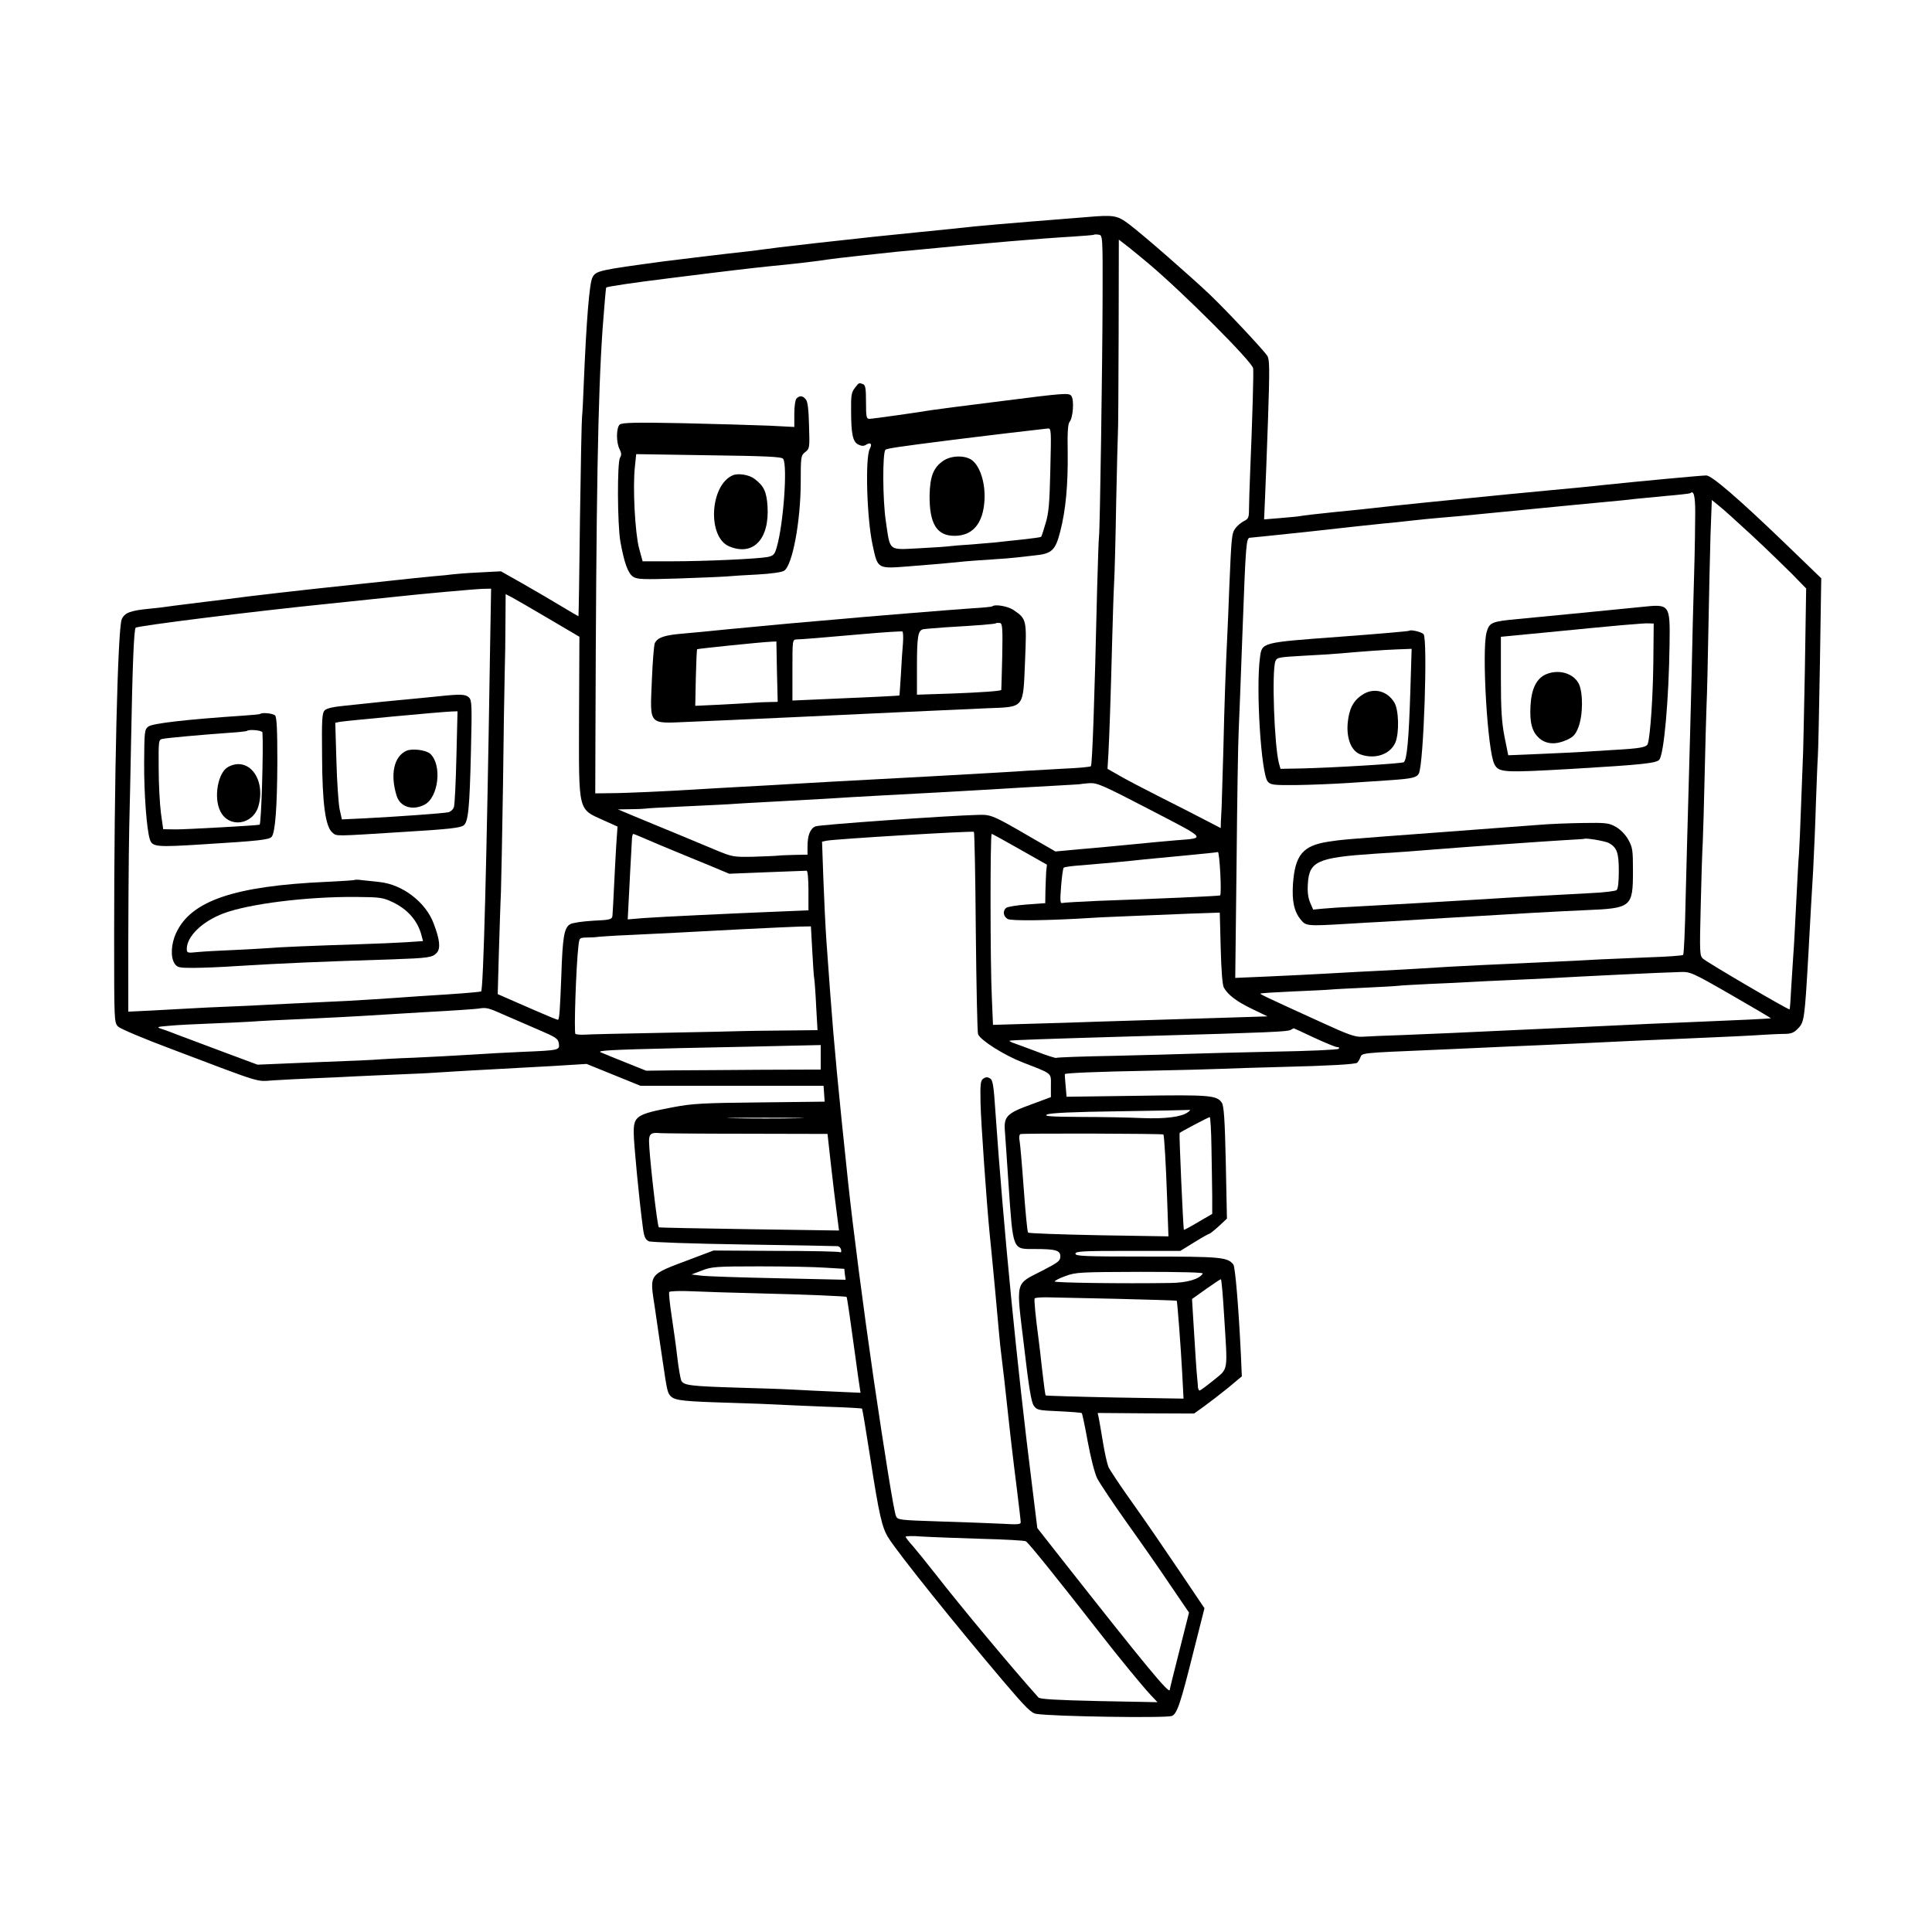 <?xml version="1.0" standalone="no"?>
<!DOCTYPE svg PUBLIC "-//W3C//DTD SVG 20010904//EN"
 "http://www.w3.org/TR/2001/REC-SVG-20010904/DTD/svg10.dtd">
<svg version="1.0" xmlns="http://www.w3.org/2000/svg"
 width="1024pt" height="1024pt" viewBox="0 0 1024 1024"
 preserveAspectRatio="xMidYMid meet">
<g transform="translate(0,1024) scale(0.1,-0.1)"
fill="#000000" stroke="none">
<path d="M5755 9089 c-55 -4 -190 -15 -300 -24 -110 -9 -240 -20 -290 -25 -49
-6 -180 -19 -290 -30 -208 -21 -250 -25 -555 -59 -185 -21 -224 -26 -290 -35
-19 -3 -60 -8 -90 -11 -61 -6 -365 -43 -420 -50 -348 -47 -362 -50 -380 -86
-16 -29 -32 -227 -46 -564 -3 -82 -7 -160 -9 -172 -2 -12 -7 -255 -11 -540 -3
-285 -7 -519 -8 -519 0 -1 -41 23 -91 53 -49 30 -142 84 -205 120 l-115 65
-115 -6 c-63 -3 -126 -8 -140 -10 -14 -2 -59 -7 -100 -10 -41 -4 -154 -15
-250 -26 -96 -10 -265 -28 -375 -40 -110 -12 -267 -30 -350 -40 -82 -11 -190
-24 -240 -30 -49 -6 -121 -15 -160 -20 -38 -6 -97 -13 -130 -16 -106 -10 -135
-22 -150 -57 -21 -52 -40 -846 -40 -1669 0 -463 0 -468 21 -489 12 -12 138
-65 285 -120 494 -187 443 -171 539 -165 47 3 144 8 215 11 72 3 168 7 215 10
47 2 148 7 225 10 77 3 169 7 205 10 36 2 110 7 165 10 150 8 261 14 457 25
l177 11 143 -58 143 -58 485 0 485 0 3 -42 3 -42 -343 -4 c-301 -3 -357 -6
-458 -25 -199 -38 -212 -47 -211 -140 0 -50 29 -353 47 -487 7 -59 13 -74 33
-84 9 -5 235 -13 502 -17 266 -4 491 -8 499 -9 8 -1 17 -10 18 -20 2 -9 0 -15
-5 -12 -6 4 -159 7 -340 7 l-331 2 -122 -46 c-227 -86 -217 -72 -189 -258 10
-73 29 -196 40 -273 25 -171 27 -180 47 -198 23 -20 71 -25 307 -32 110 -3
229 -8 265 -10 36 -2 148 -7 250 -11 102 -3 187 -8 189 -10 2 -2 21 -115 42
-251 49 -317 64 -380 98 -434 54 -86 358 -464 609 -760 120 -141 148 -169 175
-173 91 -14 686 -23 718 -11 27 10 46 66 110 322 l63 249 -134 199 c-74 110
-185 272 -248 360 -63 88 -120 174 -127 190 -7 17 -20 75 -29 130 -9 55 -19
113 -22 128 l-6 28 256 -2 255 -1 53 38 c29 21 86 65 127 98 l73 61 -5 115
c-12 250 -30 466 -40 478 -31 39 -68 42 -458 42 -330 0 -379 2 -379 15 0 13
38 15 278 15 l278 0 73 45 c40 25 76 45 79 45 4 0 27 18 51 40 l44 41 -6 296
c-5 229 -10 301 -21 318 -26 40 -64 43 -454 37 l-369 -5 -5 59 c-3 32 -5 60
-4 61 5 6 179 13 446 18 162 3 336 8 385 10 50 2 194 7 320 10 250 6 385 14
398 22 4 3 12 15 17 28 9 25 3 24 380 40 63 3 165 7 225 10 61 3 214 10 340
15 127 6 273 12 325 15 52 3 253 12 445 20 193 8 379 17 415 20 36 2 87 5 113
5 39 0 54 5 76 28 34 34 36 47 56 397 8 149 19 347 25 440 5 94 12 258 15 365
4 107 8 215 10 240 2 25 7 248 11 495 l7 450 -199 192 c-240 231 -382 353
-410 353 -26 0 -347 -30 -539 -50 -49 -6 -187 -19 -305 -30 -118 -11 -303 -29
-410 -40 -107 -11 -220 -22 -250 -25 -80 -8 -239 -25 -280 -30 -19 -2 -62 -7
-95 -10 -33 -3 -78 -8 -100 -10 -67 -7 -159 -17 -178 -21 -10 -2 -56 -6 -103
-10 l-84 -7 5 114 c3 63 10 253 16 422 9 267 8 312 -4 331 -22 33 -215 239
-305 325 -101 96 -355 318 -427 372 -64 48 -79 51 -230 38z m89 -425 c-1 -362
-14 -1233 -19 -1267 -2 -12 -6 -137 -10 -277 -14 -610 -26 -935 -33 -941 -4
-4 -68 -10 -142 -13 -74 -4 -162 -9 -195 -11 -33 -3 -265 -16 -515 -30 -501
-27 -618 -33 -730 -40 -41 -3 -160 -9 -265 -15 -104 -6 -221 -12 -260 -15
-129 -8 -359 -19 -440 -19 l-80 -1 1 310 c4 1272 13 1793 38 2154 9 118 17
215 19 217 5 5 145 26 332 49 324 41 449 55 545 65 109 10 245 26 300 35 28 5
288 33 365 41 28 2 95 9 150 14 283 28 619 57 780 66 61 4 112 8 114 10 2 2
13 2 25 0 20 -3 21 -6 20 -332z m246 177 c184 -155 547 -519 552 -553 3 -22
-4 -265 -16 -553 -3 -77 -6 -163 -6 -192 0 -46 -3 -53 -27 -65 -14 -7 -35 -24
-45 -38 -20 -27 -21 -41 -33 -325 -3 -77 -7 -185 -10 -240 -9 -188 -15 -350
-21 -610 -4 -143 -8 -278 -9 -300 -1 -22 -3 -57 -4 -77 l-1 -37 -83 43 c-45
24 -152 78 -237 121 -85 43 -183 94 -217 114 l-63 36 5 85 c5 93 12 293 20
605 3 110 7 243 10 295 3 52 8 246 11 430 4 184 8 346 9 360 2 14 3 251 4 528
l1 502 53 -41 c28 -23 77 -62 107 -88z m2895 -1317 c0 -54 -2 -205 -6 -334 -4
-129 -10 -365 -13 -525 -4 -159 -11 -429 -16 -600 -5 -170 -12 -438 -16 -595
-3 -157 -9 -288 -13 -291 -3 -4 -85 -10 -181 -13 -96 -4 -213 -9 -260 -11 -47
-3 -182 -10 -300 -15 -118 -6 -264 -12 -325 -15 -106 -5 -219 -11 -355 -20
-36 -2 -119 -7 -185 -10 -66 -3 -192 -10 -280 -15 -88 -5 -234 -12 -324 -16
l-164 -7 7 604 c3 332 8 647 11 699 2 52 12 286 20 520 18 485 20 510 41 510
8 0 155 16 327 34 172 19 341 38 377 41 36 3 101 10 145 15 44 5 112 12 150
15 39 3 90 8 115 10 89 9 458 45 615 60 253 24 268 25 305 30 19 2 94 9 165
16 72 6 132 13 134 15 18 17 26 -14 26 -102z m302 -123 c76 -71 171 -163 212
-204 l74 -76 -7 -443 c-5 -244 -9 -456 -11 -473 -1 -16 -5 -122 -9 -235 -4
-113 -9 -227 -11 -255 -3 -27 -9 -147 -15 -265 -6 -118 -12 -240 -15 -270 -2
-30 -7 -108 -11 -172 -3 -65 -7 -118 -9 -118 -12 0 -434 247 -459 269 -17 15
-18 31 -12 271 3 140 8 296 11 345 2 50 7 209 10 355 3 146 8 312 10 370 3 58
7 242 10 410 3 168 8 389 11 492 l7 188 38 -31 c21 -16 100 -88 176 -158z
m-6691 -688 c-16 -1018 -34 -1721 -46 -1728 -4 -2 -81 -9 -171 -15 -90 -5
-225 -15 -299 -20 -74 -5 -182 -12 -240 -15 -175 -8 -331 -16 -415 -20 -44 -3
-138 -7 -210 -10 -71 -3 -166 -7 -210 -10 -44 -2 -135 -7 -202 -11 l-123 -6 0
113 c-1 313 2 730 5 864 2 83 7 292 10 465 7 390 15 583 24 593 10 10 616 86
1021 127 210 22 252 26 345 36 145 16 434 42 474 43 l44 1 -7 -407z m312 248
l163 -96 -2 -426 c-1 -513 -8 -484 135 -549 l69 -31 -7 -102 c-3 -56 -9 -158
-12 -227 -3 -69 -7 -134 -8 -145 -3 -18 -12 -21 -102 -25 -54 -3 -109 -11
-121 -18 -33 -18 -41 -65 -48 -277 -7 -177 -10 -224 -17 -230 -2 -2 -59 22
-128 52 -69 30 -140 61 -158 69 l-34 15 6 217 c4 119 8 264 11 322 2 58 7 314
11 570 3 256 7 521 9 590 2 69 4 191 4 273 l1 148 33 -17 c17 -9 105 -60 195
-113z m3188 -1013 c306 -159 297 -149 134 -162 -41 -3 -142 -13 -225 -21 -82
-8 -209 -20 -281 -26 l-130 -12 -130 75 c-201 117 -211 121 -279 119 -162 -4
-843 -52 -863 -61 -28 -12 -42 -48 -42 -106 l0 -44 -62 -1 c-35 -1 -76 -2 -93
-4 -16 -2 -77 -4 -135 -6 -101 -2 -108 -1 -195 35 -114 48 -269 112 -410 170
l-110 46 65 1 c36 0 72 2 80 3 8 2 85 6 170 10 85 4 189 9 230 11 41 3 199 12
350 20 151 8 307 17 345 20 39 2 120 7 180 10 61 3 187 10 280 15 94 5 213 12
265 15 52 3 127 8 165 10 39 2 126 7 195 11 69 4 126 7 127 8 2 1 23 3 48 5
42 2 72 -12 321 -141z m-924 -648 c3 -289 8 -533 12 -542 15 -33 137 -110 234
-148 164 -64 152 -54 152 -124 l0 -61 -105 -39 c-128 -46 -145 -64 -139 -139
2 -29 11 -153 19 -277 25 -363 20 -350 139 -350 111 0 136 -7 136 -39 0 -24
-11 -32 -96 -76 -146 -75 -139 -46 -97 -395 26 -225 39 -301 52 -320 17 -24
24 -25 134 -30 63 -3 118 -7 121 -10 2 -3 17 -71 31 -150 16 -86 36 -165 50
-195 14 -27 86 -135 160 -239 75 -105 179 -254 231 -332 l96 -141 -51 -202
c-28 -110 -51 -203 -51 -207 0 -28 -126 125 -574 694 l-128 163 -28 227 c-80
636 -151 1362 -194 1978 -9 140 -14 169 -28 178 -13 8 -23 8 -35 0 -16 -10
-18 -27 -16 -130 2 -100 32 -525 48 -689 14 -135 45 -468 50 -530 3 -38 10
-101 15 -140 5 -38 19 -157 30 -264 12 -107 23 -211 26 -230 2 -20 13 -108 24
-196 11 -88 20 -166 20 -174 0 -11 -20 -12 -102 -7 -57 3 -204 8 -326 12 -215
7 -224 8 -233 28 -11 24 -61 336 -119 731 -53 365 -109 795 -135 1040 -50 470
-75 732 -95 1005 -6 80 -15 204 -20 275 -5 72 -12 219 -16 327 l-7 197 24 5
c41 9 774 53 781 47 3 -3 8 -242 10 -531z m-1744 491 c37 -16 105 -45 152 -64
47 -19 130 -54 185 -76 l100 -42 200 8 c110 4 205 8 210 8 6 0 10 -42 10 -105
l0 -105 -170 -7 c-246 -10 -607 -27 -704 -34 l-84 -7 8 154 c4 85 9 170 10
189 1 19 3 52 4 73 0 20 4 37 7 37 3 0 36 -13 72 -29z m1978 -53 l143 -81 -4
-36 c-1 -20 -3 -66 -4 -102 l-1 -66 -97 -7 c-54 -4 -103 -12 -110 -18 -20 -16
-15 -46 8 -59 21 -11 221 -8 444 6 39 3 147 7 240 11 94 4 193 8 220 9 28 1
88 4 135 5 l85 3 5 -189 c3 -117 9 -197 17 -209 22 -39 69 -74 150 -113 l81
-39 -221 -7 c-230 -7 -427 -13 -677 -21 -80 -3 -238 -8 -351 -11 l-206 -6 -6
143 c-9 183 -9 869 -1 869 4 0 71 -37 150 -82z m1061 -244 c-3 -3 -314 -17
-652 -29 -93 -4 -176 -9 -184 -11 -12 -4 -13 11 -7 88 4 51 10 96 14 99 4 4
48 10 97 13 89 7 252 22 330 31 22 2 117 11 210 20 94 9 175 17 180 19 9 2 21
-221 12 -230z m-2162 -291 c4 -71 8 -139 11 -153 2 -14 7 -80 10 -147 l7 -123
-184 -2 c-101 -1 -199 -2 -217 -3 -18 -1 -204 -5 -415 -9 -210 -4 -399 -8
-420 -10 -21 -1 -42 1 -47 4 -9 6 4 372 16 468 5 42 5 42 47 43 23 0 51 2 62
4 11 1 81 6 155 9 74 4 185 9 245 12 61 3 223 12 360 19 138 7 275 13 306 14
l57 1 7 -127z m4869 -235 c118 -68 213 -124 212 -125 -1 -2 -166 -10 -367 -18
-200 -8 -404 -17 -454 -20 -49 -2 -146 -7 -215 -10 -69 -3 -217 -10 -330 -15
-276 -13 -384 -18 -585 -26 -93 -3 -190 -7 -215 -9 -38 -2 -72 10 -220 78
-303 138 -323 148 -319 151 2 2 78 7 169 11 91 4 181 8 200 10 19 2 102 6 185
10 82 4 161 8 175 10 14 2 90 6 170 10 80 3 174 8 210 10 36 2 128 7 205 10
77 3 174 8 215 10 153 9 604 31 693 33 56 2 62 0 271 -120z m-6509 -104 c44
-19 128 -55 187 -81 96 -41 106 -48 110 -74 5 -35 2 -36 -192 -44 -74 -3 -198
-10 -275 -15 -77 -5 -212 -12 -300 -16 -88 -3 -171 -8 -185 -9 -14 -2 -164 -9
-335 -15 l-310 -13 -180 67 c-99 37 -207 78 -240 90 -33 13 -73 28 -90 33 -27
9 -23 11 40 16 39 4 138 9 220 12 83 3 179 8 215 10 36 3 169 10 295 15 127 6
257 13 290 15 33 2 182 11 330 20 149 8 279 17 290 19 42 7 52 5 130 -30z
m4300 -124 c59 -27 114 -50 123 -50 10 0 12 -3 7 -9 -6 -5 -161 -12 -345 -15
-184 -4 -380 -9 -435 -11 -55 -2 -237 -7 -405 -11 -168 -3 -308 -8 -312 -11
-4 -2 -54 14 -110 36 -57 21 -112 42 -122 45 -10 4 -17 8 -15 10 4 3 163 9
754 26 612 17 720 22 735 31 8 4 16 9 17 9 1 0 49 -22 108 -50z m-2615 -104
l0 -65 -307 -1 c-170 -1 -378 -3 -463 -3 l-155 -2 -105 42 c-58 23 -118 48
-135 55 -25 10 43 14 430 23 253 5 522 11 598 13 l137 3 0 -65z m1946 -291
c-33 -25 -120 -36 -243 -31 -65 3 -210 6 -323 6 -166 1 -200 4 -180 13 17 8
137 14 380 17 195 3 362 6 370 7 11 2 10 -2 -4 -12z m-2073 -32 c-89 -2 -237
-2 -330 0 -92 1 -19 3 162 3 182 0 257 -2 168 -3z m2198 -155 c2 -90 3 -206 4
-258 l0 -94 -74 -43 c-40 -24 -75 -43 -76 -41 -4 4 -26 510 -23 513 6 6 153
84 160 84 3 1 8 -72 9 -161z m-2465 73 l430 -1 18 -162 c10 -90 24 -205 31
-257 l12 -93 -476 7 c-262 4 -477 8 -479 10 -9 8 -52 390 -52 457 0 39 12 47
60 42 14 -1 219 -3 456 -3z m2210 -4 c5 -6 14 -166 20 -341 l7 -199 -368 6
c-203 4 -372 10 -376 14 -4 4 -14 109 -23 233 -9 124 -19 238 -22 254 -4 16
-2 31 4 35 9 5 754 3 758 -2z m-1791 -706 l100 -6 3 -29 4 -29 -359 8 c-197 4
-380 10 -408 14 l-50 6 55 21 c51 20 74 22 305 22 138 0 295 -3 350 -7z m2000
-31 c-18 -30 -84 -49 -171 -50 -255 -4 -614 1 -614 8 0 4 26 18 58 29 54 20
77 21 395 22 220 0 336 -3 332 -9z m113 -222 c19 -305 24 -278 -55 -343 -37
-30 -71 -55 -75 -55 -4 0 -9 10 -9 23 -1 12 -2 33 -4 47 -3 26 -11 150 -21
315 l-6 100 73 52 c41 29 77 53 80 53 3 0 11 -87 17 -192z m-2468 117 c247 -6
463 -15 467 -19 3 -2 21 -129 48 -326 8 -63 18 -130 21 -149 l5 -33 -133 6
c-73 3 -176 8 -228 11 -52 3 -180 7 -285 10 -260 8 -294 12 -305 40 -4 12 -14
66 -20 120 -6 54 -20 153 -30 219 -10 66 -16 124 -13 128 2 5 57 7 121 4 65
-3 223 -8 352 -11z m1900 -29 c173 -4 316 -9 317 -10 3 -3 22 -250 29 -385 l7
-134 -363 6 c-200 4 -365 9 -368 11 -2 3 -10 62 -18 133 -8 70 -16 144 -19
163 -16 119 -25 212 -21 218 2 4 30 6 63 6 32 -1 200 -4 373 -8z m-720 -1272
c124 -3 230 -9 237 -13 14 -7 165 -195 404 -501 91 -117 210 -262 258 -314
l36 -38 -310 6 c-225 5 -313 10 -321 19 -140 156 -414 485 -544 652 -47 60
-102 128 -122 151 -21 23 -38 45 -38 49 0 4 39 5 88 1 48 -3 188 -8 312 -12z"/>
<path d="M4531 8184 c-18 -23 -21 -40 -20 -118 0 -127 9 -168 38 -182 18 -9
29 -9 42 -1 24 15 33 4 19 -22 -25 -48 -16 -367 15 -510 28 -129 23 -126 201
-112 143 11 196 16 294 26 25 2 88 7 140 10 52 3 109 8 125 10 17 2 61 7 98
11 93 9 111 27 137 129 29 113 41 247 39 417 -2 105 1 151 10 162 19 23 25
118 9 138 -12 16 -35 15 -363 -27 -192 -24 -363 -46 -380 -49 -70 -12 -311
-46 -327 -46 -16 0 -18 11 -18 89 0 72 -3 90 -16 95 -22 8 -20 9 -43 -20z
m1036 -431 c-4 -178 -8 -231 -25 -286 -11 -37 -21 -70 -24 -72 -2 -3 -49 -9
-104 -15 -54 -6 -117 -12 -139 -15 -22 -2 -80 -7 -130 -11 -49 -3 -100 -7
-112 -9 -12 -2 -85 -7 -162 -11 -165 -8 -152 -19 -176 144 -17 113 -18 362 -2
378 7 7 67 16 327 49 173 22 511 62 534 64 18 1 18 -9 13 -216z"/>
<path d="M5000 7798 c-53 -36 -71 -83 -73 -185 -1 -149 38 -213 132 -213 97 0
152 66 159 189 5 89 -22 177 -65 211 -36 28 -110 27 -153 -2z"/>
<path d="M4222 8128 c-7 -7 -12 -41 -12 -82 l0 -69 -137 7 c-76 3 -281 9 -455
13 -250 5 -320 3 -333 -7 -19 -16 -20 -95 -1 -131 10 -20 11 -31 2 -45 -15
-27 -14 -350 2 -444 20 -111 40 -169 68 -187 22 -14 52 -15 242 -9 119 4 235
9 257 11 22 2 94 7 160 10 73 4 128 12 141 20 44 28 87 259 88 465 0 141 1
146 24 164 23 18 24 22 20 141 -2 84 -7 127 -17 138 -16 20 -32 22 -49 5z
m-71 -320 c24 -37 1 -349 -34 -468 -11 -39 -17 -45 -47 -52 -51 -10 -330 -23
-510 -23 l-154 0 -19 70 c-21 80 -34 321 -22 430 l7 68 385 -6 c305 -4 388 -8
394 -19z"/>
<path d="M3884 7721 c-122 -53 -136 -328 -19 -377 127 -53 214 38 203 213 -5
78 -20 108 -69 145 -29 22 -86 31 -115 19z"/>
<path d="M5259 7026 c-2 -2 -49 -7 -104 -10 -93 -6 -621 -49 -745 -61 -30 -2
-134 -12 -230 -20 -96 -9 -245 -23 -330 -31 -85 -9 -193 -19 -240 -23 -89 -8
-124 -20 -139 -49 -5 -9 -12 -99 -16 -198 -10 -242 -21 -229 194 -220 180 7
953 43 1116 51 170 8 307 14 465 21 203 8 192 -5 203 251 9 220 9 222 -63 271
-29 19 -97 31 -111 18z m53 -266 c-2 -96 -5 -176 -5 -177 -6 -6 -107 -13 -264
-19 l-183 -6 0 140 c0 169 5 201 34 207 11 2 64 6 116 10 171 10 265 17 270
22 2 2 11 2 20 1 13 -3 15 -26 12 -178z m-526 72 c-3 -31 -8 -106 -11 -167 -4
-60 -7 -110 -8 -111 -2 -2 -169 -10 -409 -20 l-158 -7 0 161 c0 161 0 162 23
163 31 1 110 7 347 28 113 10 208 16 213 14 4 -3 5 -30 3 -61z m-668 -152 l4
-160 -44 -1 c-23 0 -63 -2 -88 -4 -25 -2 -103 -6 -175 -10 l-130 -6 3 148 c2
81 5 150 7 152 4 3 342 38 395 40 l25 1 3 -160z"/>
<path d="M8700 7023 c-74 -8 -550 -54 -655 -64 -140 -13 -151 -18 -166 -71
-26 -97 5 -632 42 -699 23 -44 47 -45 414 -24 372 22 446 30 460 49 25 34 50
319 54 610 3 215 2 215 -149 199z m63 -293 c-2 -184 -16 -388 -29 -431 -5 -20
-40 -26 -184 -34 -58 -4 -130 -8 -160 -10 -30 -2 -132 -7 -226 -11 l-170 -7
-20 99 c-15 79 -19 143 -19 314 l0 215 230 22 c385 38 529 51 555 49 l25 -1
-2 -205z"/>
<path d="M8194 6666 c-50 -22 -77 -76 -82 -166 -5 -92 8 -140 49 -175 37 -30
86 -33 145 -6 34 16 45 28 60 67 25 65 25 186 1 232 -30 55 -107 76 -173 48z"/>
<path d="M7470 6897 c-3 -3 -169 -17 -370 -32 -418 -31 -411 -29 -422 -111
-22 -166 6 -612 41 -656 15 -18 28 -20 151 -19 74 1 198 6 275 11 77 5 178 12
225 15 115 8 139 14 150 35 26 48 48 716 25 739 -12 12 -68 25 -75 18z m5
-324 c-8 -253 -18 -362 -35 -373 -12 -7 -369 -29 -544 -33 l-109 -2 -8 28
c-25 93 -39 490 -19 543 8 19 18 21 142 28 73 4 160 9 193 12 136 12 234 19
308 22 l79 3 -7 -228z"/>
<path d="M7220 6557 c-48 -31 -70 -75 -77 -150 -7 -83 20 -149 69 -166 77 -27
157 1 184 64 21 52 18 173 -6 212 -38 63 -112 80 -170 40z"/>
<path d="M8155 5868 c-55 -4 -282 -21 -505 -38 -540 -40 -536 -40 -609 -51
-136 -21 -177 -70 -188 -224 -6 -91 6 -146 41 -189 27 -34 34 -35 236 -23 69
4 163 10 210 12 47 3 195 12 330 20 398 24 576 34 735 41 243 10 250 16 250
209 0 109 -2 124 -25 165 -15 27 -41 53 -65 67 -37 21 -51 23 -175 21 -74 -1
-180 -5 -235 -10z m372 -96 c43 -24 53 -51 53 -148 0 -61 -4 -95 -12 -102 -7
-5 -71 -13 -143 -16 -158 -8 -443 -24 -545 -31 -192 -12 -560 -33 -695 -40
-66 -3 -144 -8 -173 -11 l-52 -5 -16 37 c-11 26 -15 58 -12 101 7 118 52 138
353 158 118 7 227 15 295 21 186 15 593 44 695 50 66 4 121 7 122 8 7 6 112
-12 130 -22z"/>
<path d="M2320 6549 c-41 -4 -129 -13 -195 -19 -66 -6 -138 -13 -160 -16 -22
-2 -82 -9 -134 -14 -63 -6 -100 -14 -110 -25 -14 -14 -16 -48 -14 -238 1 -258
18 -380 55 -410 24 -20 2 -20 383 4 232 14 294 21 312 34 25 18 32 92 39 390
6 248 5 272 -10 288 -19 18 -44 19 -166 6z m99 -321 c-3 -134 -9 -253 -13
-265 -4 -13 -17 -25 -29 -28 -27 -6 -266 -23 -438 -32 l-127 -6 -12 54 c-6 30
-14 145 -17 256 l-6 202 24 5 c24 5 535 53 594 55 l30 1 -6 -242z"/>
<path d="M2155 6261 c-67 -29 -88 -125 -53 -238 18 -60 84 -81 148 -48 75 39
94 212 30 270 -22 20 -95 29 -125 16z"/>
<path d="M1379 6456 c-2 -2 -42 -6 -89 -9 -299 -20 -483 -41 -504 -58 -20 -16
-21 -26 -22 -191 -1 -159 13 -353 30 -406 13 -41 32 -43 284 -27 292 18 349
24 362 40 19 23 29 160 30 396 0 170 -3 238 -12 247 -11 11 -69 17 -79 8z m12
-98 c6 -82 -6 -484 -15 -489 -7 -4 -388 -25 -441 -25 l-70 1 -12 85 c-6 47
-12 154 -12 237 -1 150 -1 153 22 157 23 5 198 21 352 32 50 3 92 8 94 10 11
10 81 3 82 -8z"/>
<path d="M1209 6175 c-54 -29 -78 -163 -41 -235 45 -91 173 -73 202 28 40 145
-54 265 -161 207z"/>
<path d="M1879 5576 c-2 -2 -69 -6 -149 -10 -488 -22 -717 -100 -796 -270 -28
-59 -31 -131 -8 -164 14 -20 24 -22 97 -22 45 0 152 4 237 10 247 15 430 23
815 35 198 7 217 10 240 35 21 23 16 70 -16 154 -42 114 -165 208 -287 221
-31 3 -73 8 -93 10 -20 3 -38 3 -40 1z m201 -117 c82 -39 135 -100 155 -180
l7 -27 -89 -6 c-48 -3 -164 -8 -258 -11 -222 -7 -420 -15 -470 -20 -22 -2
-103 -6 -180 -10 -77 -3 -166 -8 -197 -11 -56 -6 -58 -5 -58 18 1 66 83 145
195 187 136 51 443 89 700 87 129 -1 144 -3 195 -27z"/>
</g>
</svg>
